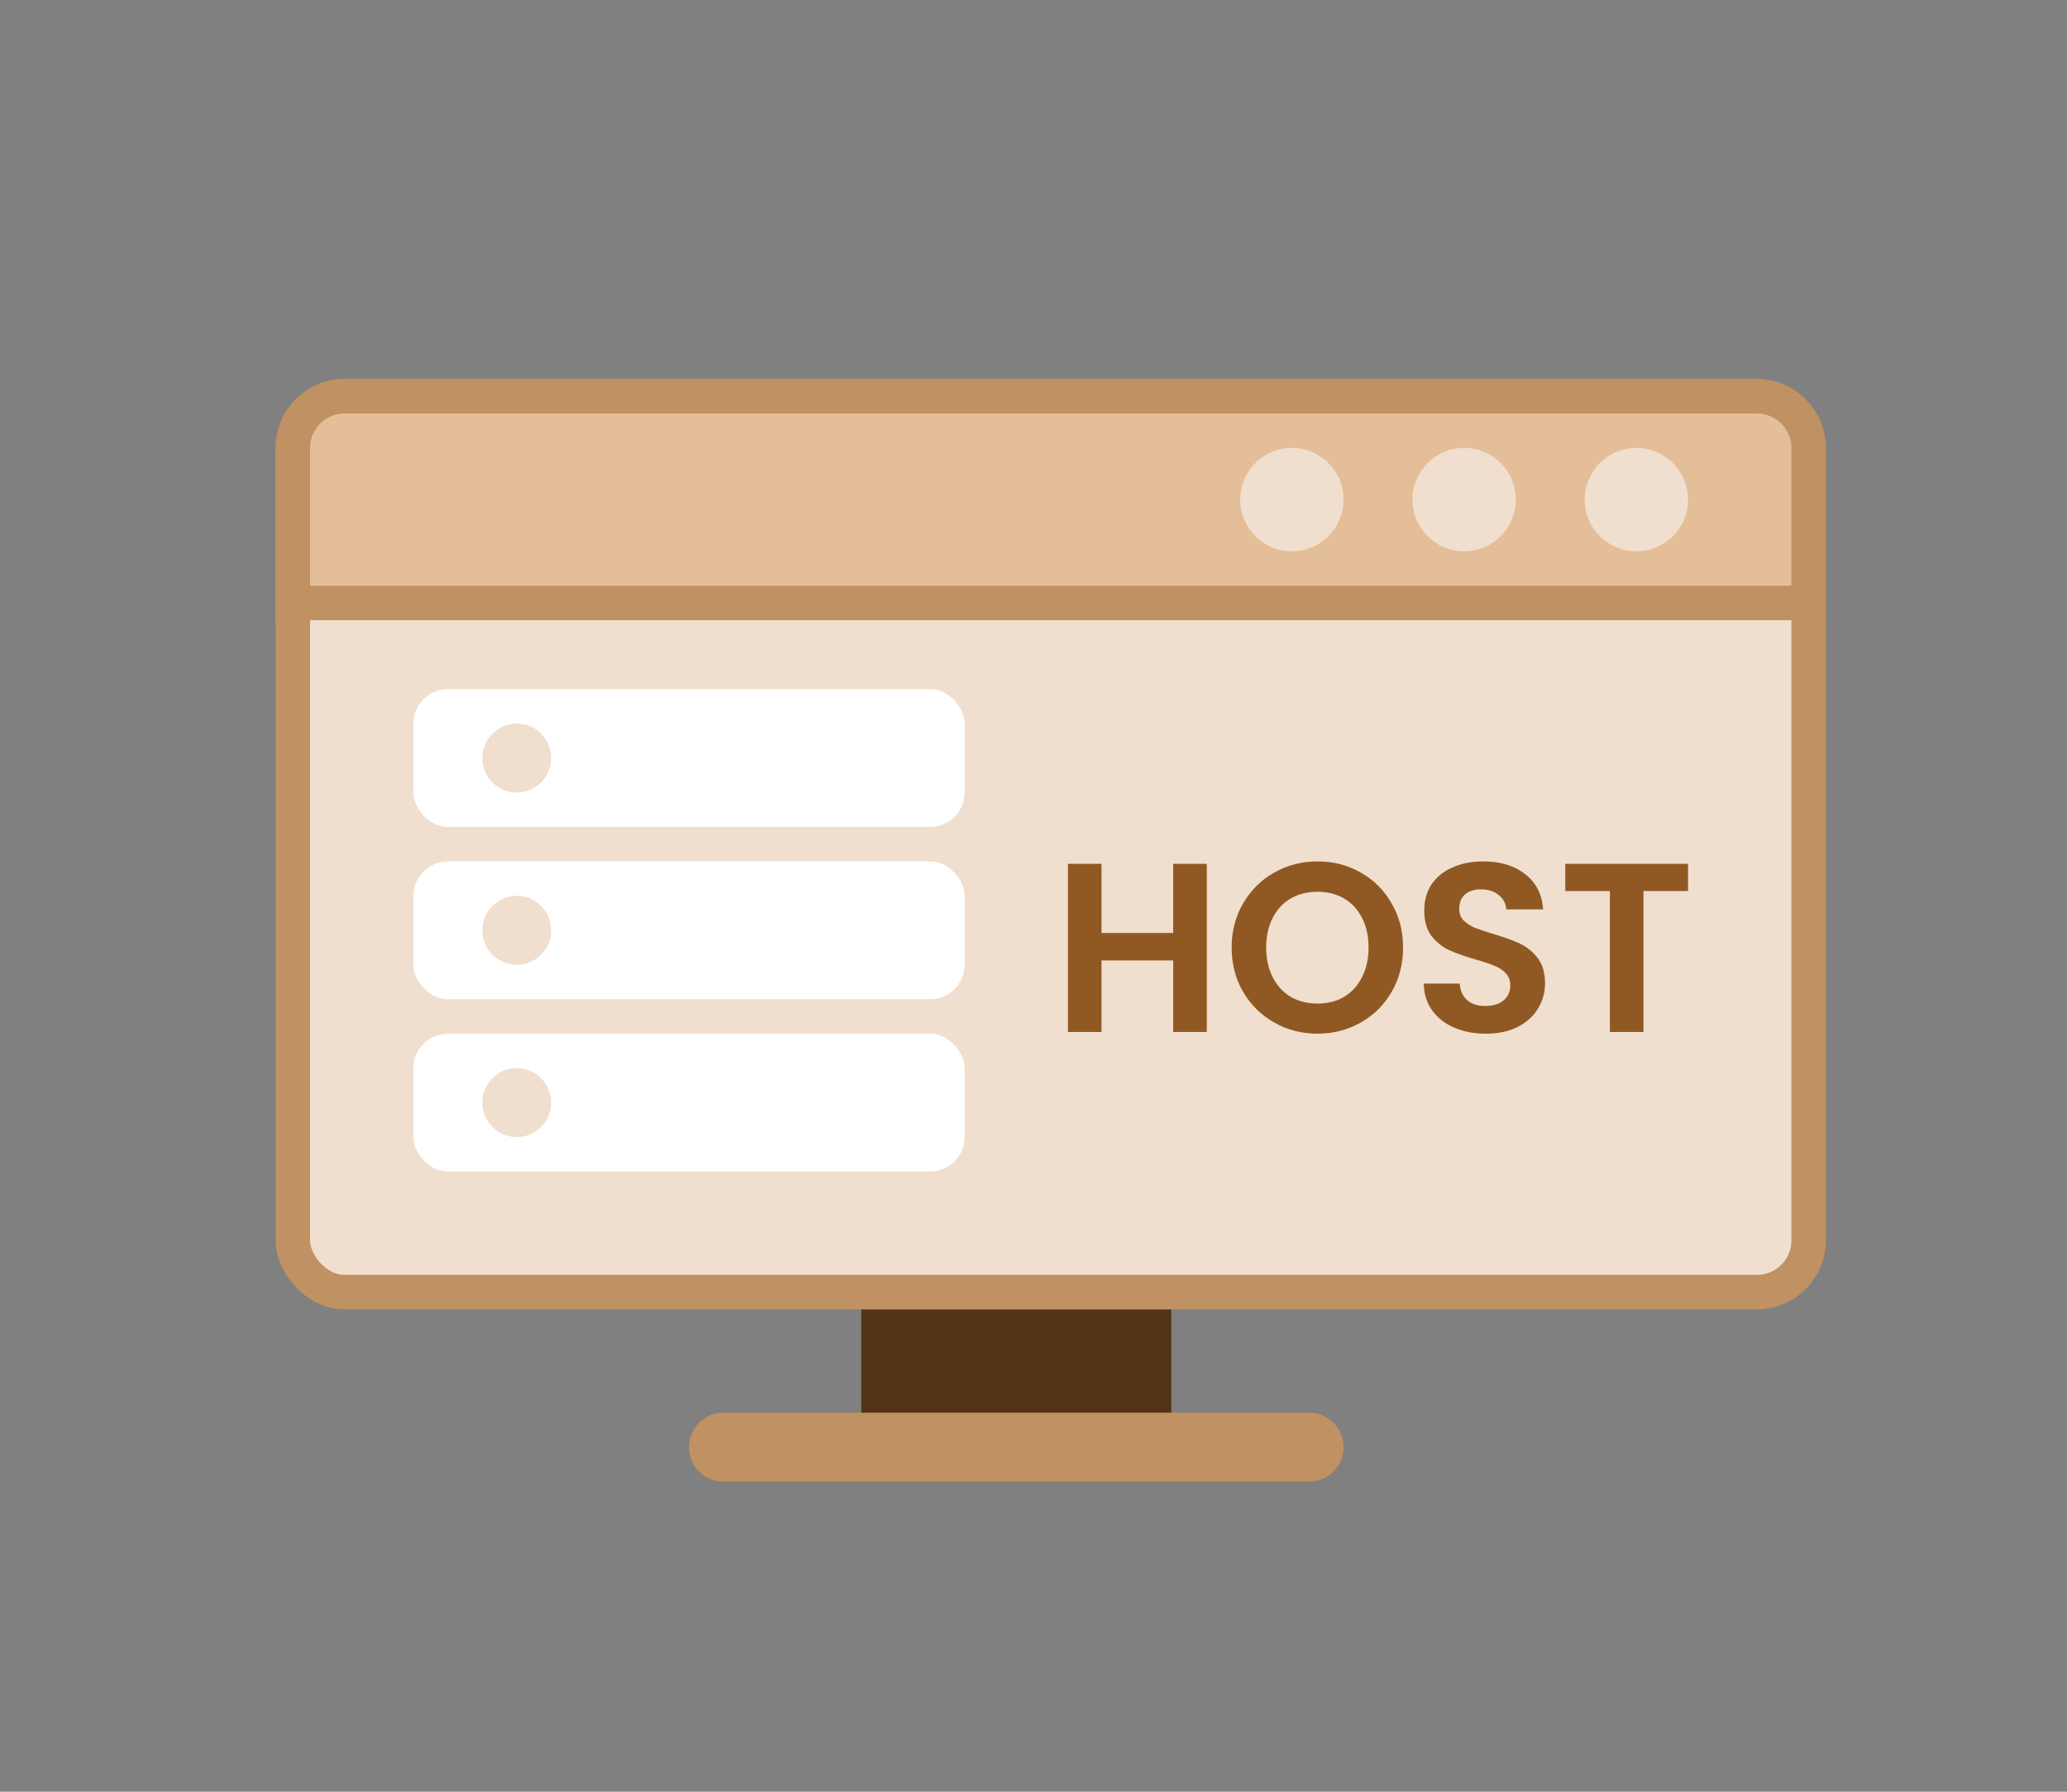 <svg width="60" height="52" viewBox="0 0 60 52" fill="none" xmlns="http://www.w3.org/2000/svg">
<rect x="0" y="0" width="60" height="52" fill="#808080" stroke="none"/>
<rect x="25" y="38" width="9" height="4" fill="#533314"/>
<path d="M21 42H38" stroke="#C09162" stroke-width="2" stroke-linecap="round"/>
<rect x="8.5" y="11.5" width="44" height="26" rx="1.5" fill="#F0DFCE" stroke="#C09162"/>
<path d="M10 11.5H51C51.828 11.5 52.5 12.172 52.5 13V17.5H8.5V13C8.5 12.172 9.172 11.5 10 11.5Z" fill="#E4BE98" stroke="#C09162"/>
<circle cx="37.5" cy="14.5" r="1.5" fill="#F0DFCE"/>
<circle cx="42.5" cy="14.5" r="1.5" fill="#F0DFCE"/>
<circle cx="47.5" cy="14.5" r="1.5" fill="#F0DFCE"/>
<rect x="12" y="20" width="16" height="4" rx="1" fill="white"/>
<rect x="12" y="25" width="16" height="4" rx="1" fill="white"/>
<rect x="12" y="30" width="16" height="4" rx="1" fill="white"/>
<path d="M16 22C16 22.552 15.552 23 15 23C14.448 23 14 22.552 14 22C14 21.448 14.448 21 15 21C15.552 21 16 21.448 16 22Z" fill="#F0DFCE"/>
<path d="M16 27C16 27.552 15.552 28 15 28C14.448 28 14 27.552 14 27C14 26.448 14.448 26 15 26C15.552 26 16 26.448 16 27Z" fill="#F0DFCE"/>
<path d="M16 32C16 32.552 15.552 33 15 33C14.448 33 14 32.552 14 32C14 31.448 14.448 31 15 31C15.552 31 16 31.448 16 32Z" fill="#F0DFCE"/>
<path d="M35.03 25.07V29.951H34.055V27.874H31.974V29.951H31V25.07H31.974V27.077H34.055V25.07H35.03Z" fill="#905923"/>
<path d="M38.244 30C37.789 30 37.371 29.893 36.991 29.678C36.61 29.464 36.309 29.168 36.086 28.79C35.863 28.408 35.752 27.977 35.752 27.497C35.752 27.021 35.863 26.594 36.086 26.217C36.309 25.834 36.61 25.536 36.991 25.322C37.371 25.107 37.789 25 38.244 25C38.703 25 39.12 25.107 39.496 25.322C39.877 25.536 40.176 25.834 40.394 26.217C40.617 26.594 40.728 27.021 40.728 27.497C40.728 27.977 40.617 28.408 40.394 28.79C40.176 29.168 39.877 29.464 39.496 29.678C39.116 29.893 38.698 30 38.244 30ZM38.244 29.126C38.536 29.126 38.793 29.061 39.016 28.93C39.239 28.795 39.413 28.604 39.538 28.357C39.663 28.11 39.726 27.823 39.726 27.497C39.726 27.17 39.663 26.886 39.538 26.643C39.413 26.396 39.239 26.207 39.016 26.077C38.793 25.946 38.536 25.881 38.244 25.881C37.951 25.881 37.691 25.946 37.464 26.077C37.241 26.207 37.067 26.396 36.942 26.643C36.817 26.886 36.754 27.17 36.754 27.497C36.754 27.823 36.817 28.11 36.942 28.357C37.067 28.604 37.241 28.795 37.464 28.93C37.691 29.061 37.951 29.126 38.244 29.126Z" fill="#905923"/>
<path d="M43.13 30C42.792 30 42.486 29.942 42.212 29.825C41.943 29.709 41.729 29.541 41.571 29.322C41.414 29.103 41.333 28.844 41.328 28.546H42.372C42.386 28.746 42.455 28.904 42.581 29.021C42.711 29.137 42.887 29.196 43.109 29.196C43.337 29.196 43.516 29.142 43.645 29.035C43.775 28.923 43.84 28.779 43.84 28.601C43.84 28.457 43.796 28.338 43.708 28.245C43.62 28.151 43.508 28.079 43.374 28.028C43.244 27.972 43.063 27.911 42.831 27.846C42.516 27.753 42.258 27.662 42.059 27.573C41.864 27.48 41.694 27.343 41.55 27.161C41.411 26.974 41.342 26.727 41.342 26.42C41.342 26.131 41.414 25.879 41.557 25.664C41.701 25.45 41.903 25.287 42.163 25.175C42.423 25.058 42.72 25 43.054 25C43.555 25 43.961 25.123 44.272 25.371C44.587 25.613 44.761 25.953 44.794 26.392H43.722C43.713 26.224 43.641 26.086 43.506 25.979C43.376 25.867 43.202 25.811 42.984 25.811C42.794 25.811 42.641 25.86 42.525 25.958C42.413 26.056 42.358 26.198 42.358 26.385C42.358 26.515 42.4 26.625 42.483 26.713C42.571 26.797 42.678 26.867 42.803 26.923C42.933 26.974 43.114 27.035 43.346 27.105C43.662 27.198 43.919 27.291 44.119 27.385C44.318 27.478 44.49 27.618 44.634 27.804C44.778 27.991 44.849 28.235 44.849 28.538C44.849 28.799 44.782 29.042 44.648 29.266C44.513 29.489 44.316 29.669 44.056 29.804C43.796 29.935 43.488 30 43.13 30Z" fill="#905923"/>
<path d="M49 25.07V25.86H47.706V29.951H46.731V25.86H45.437V25.07H49Z" fill="#905923"/>
</svg>
